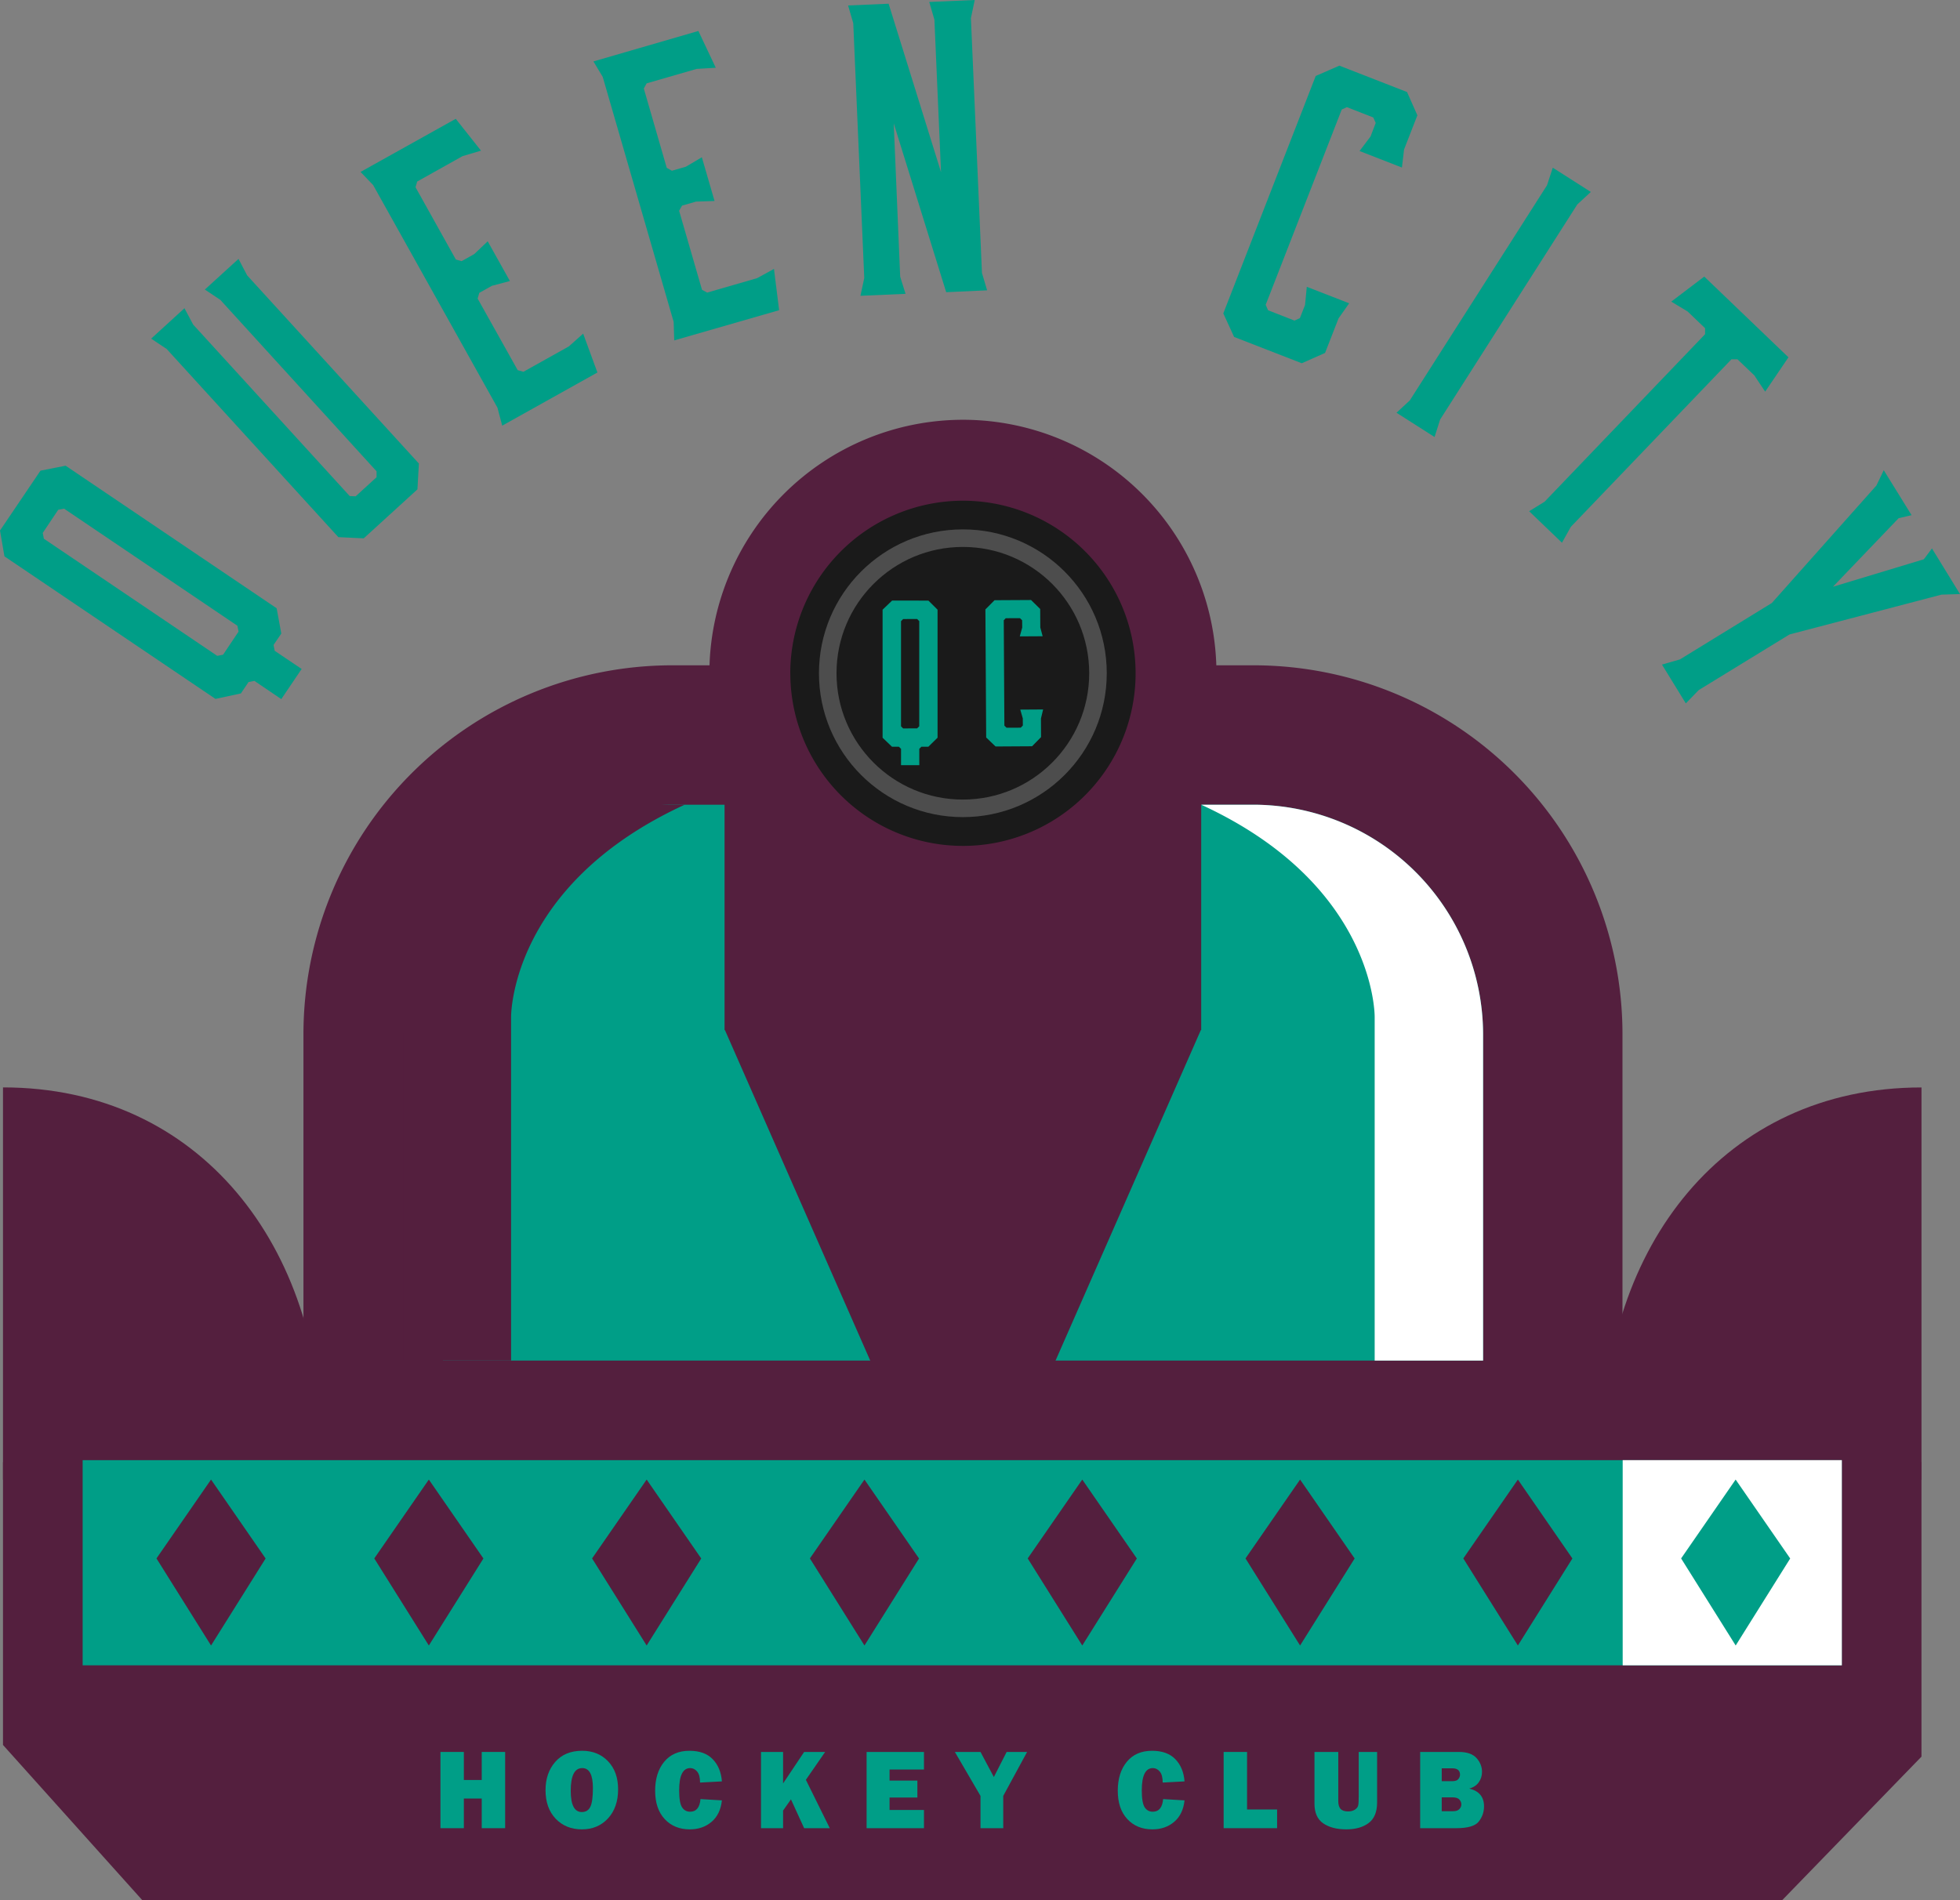<?xml version="1.0" encoding="UTF-8" standalone="no"?>
<svg
   id="Layer_1"
   data-name="Layer 1"
   version="1.1"
   width="379.66"
   height="368.18"
   sodipodi:docname="CHA.svg"
   inkscape:version="1.1.1 (3bf5ae0d25, 2021-09-20)"
   xmlns:inkscape="http://www.inkscape.org/namespaces/inkscape"
   xmlns:sodipodi="http://sodipodi.sourceforge.net/DTD/sodipodi-0.dtd"
   xmlns="http://www.w3.org/2000/svg"
   xmlns:svg="http://www.w3.org/2000/svg">
  <rect width="100%" height="100%" fill="#808080" stroke="none"/>
  <sodipodi:namedview
     id="namedview58"
     pagecolor="#ffffff"
     bordercolor="#666666"
     borderopacity="1.0"
     inkscape:pageshadow="2"
     inkscape:pageopacity="0.0"
     inkscape:pagecheckerboard="0"
     showgrid="false"
     showguides="true"
     inkscape:guide-bbox="true"
     inkscape:zoom="1.4308071"
     inkscape:cx="202.33335"
     inkscape:cy="196.0432"
     inkscape:window-width="1920"
     inkscape:window-height="1017"
     inkscape:window-x="-8"
     inkscape:window-y="-8"
     inkscape:window-maximized="1"
     inkscape:current-layer="Layer_1" />
  <defs
     id="defs4">
    <style
       id="style2">.cls-3{fill:#fff}.cls-4{fill:#541f3e}.cls-5{fill:#009e87}</style>
  </defs>
  <path
     class="cls-4"
     d="M137.41 130.44a49.11 49.11 0 1 0 49.1-49.11 49.16 49.16 0 0 0-49.1 49.11zm15.82 0a33.29 33.29 0 1 1 33.28 33.28 33.32 33.32 0 0 1-33.23-33.28z"
     id="path192"
     style="fill:#541f3e" />
  <path
     class="cls-5"
     d="M130.17 142.41h112.69a57.89 57.89 0 0 1 57.89 57.89v76.79H72.28v-76.8a57.89 57.89 0 0 1 57.89-57.88z"
     id="path194"
     style="fill:#009e87" />
  <path
     class="cls-4"
     d="M314.28 290.61H58.78v-90.32a71.48 71.48 0 0 1 71.39-71.39h112.69a71.48 71.48 0 0 1 71.42 71.39zm-228.49-27h201.49v-63.32a44.56 44.56 0 0 0-44.38-44.38H130.17a44.56 44.56 0 0 0-44.38 44.38z"
     id="path196"
     style="fill:#541f3e" />
  <path
     class="cls-4"
     id="rect198"
     style="fill:#541f3e"
     d="M140.35 136.35h92.33v63.22h-92.33z" />
  <circle
     cx="186.51"
     cy="130.44"
     r="41.2"
     id="circle200"
     style="fill:#1a1a1a" />
  <path
     class="cls-4"
     d="M141.28 130.44a45.25 45.25 0 1 1 45.24 45.25 45.29 45.29 0 0 1-45.24-45.25zm11.81 0a33.44 33.44 0 1 0 33.43-33.43 33.47 33.47 0 0 0-33.44 33.43z"
     id="path202"
     style="fill:#541f3e" />
  <path
     class="cls-4"
     id="polygon220"
     style="fill:#541f3e"
     transform="translate(-310.72 -175.39)"
     d="M543.35 374.91h-92.23l30.87 70.24h30.49z" />
  <path
     class="cls-4"
     d="M310.46 286.69h61.74v-76c-38.36 0-61.74 31.1-61.74 69.46z"
     id="path222"
     style="fill:#541f3e" />
  <path
     class="cls-4"
     d="M62.28 286.68H.58v-76c38.36 0 61.74 31.1 61.74 69.46z"
     id="path224"
     style="fill:#541f3e" />
  <path
     class="cls-4"
     id="polygon226"
     style="fill:#541f3e"
     transform="translate(-310.72 -175.39)"
     d="m311.3 513.47 27.01 30.1h317.6l27.01-27.84v-57.05H311.3z" />
  <path
     d="m 97.848,339.434 v 14.771 h -4.534 v -5.746 h -3.463 v 5.746 h -4.534 v -14.771 h 4.534 v 5.432 h 3.463 v -5.432 z"
     id="path51735"
     style="font-size:22.161px;line-height:1.25;font-family:'Franklin Gothic Heavy';-inkscape-font-specification:'Franklin Gothic Heavy, Normal';letter-spacing:5.92px;fill:#009e87;stroke-width:1" />
  <path
     d="m 112.717,354.432 q -3.116,0 -5.086,-2.067 -1.959,-2.067 -1.959,-5.53 0,-3.311 1.872,-5.465 1.883,-2.164 5.216,-2.164 3.084,0 5.021,2.034 1.948,2.034 1.948,5.432 0,3.517 -1.959,5.638 -1.959,2.121 -5.053,2.121 z m -0.022,-3.355 q 1.147,0 1.645,-0.996 0.509,-1.006 0.509,-3.668 0,-3.852 -2.067,-3.852 -2.229,0 -2.229,4.393 0,4.123 2.143,4.123 z"
     id="path51737"
     style="font-size:22.161px;line-height:1.25;font-family:'Franklin Gothic Heavy';-inkscape-font-specification:'Franklin Gothic Heavy, Normal';letter-spacing:5.92px;fill:#009e87;stroke-width:1" />
  <path
     d="m 135.691,348.567 4.144,0.249 q -0.292,2.716 -2.013,4.166 -1.71,1.45 -4.209,1.45 -3.008,0 -4.859,-1.991 -1.85,-1.991 -1.85,-5.497 0,-3.474 1.753,-5.605 1.753,-2.132 4.891,-2.132 2.932,0 4.502,1.623 1.58,1.623 1.785,4.307 l -4.231,0.227 q 0,-1.482 -0.574,-2.143 -0.563,-0.66 -1.331,-0.66 -2.143,0 -2.143,4.307 0,2.413 0.552,3.279 0.563,0.866 1.569,0.866 1.796,0 2.013,-2.446 z"
     id="path51739"
     style="font-size:22.161px;line-height:1.25;font-family:'Franklin Gothic Heavy';-inkscape-font-specification:'Franklin Gothic Heavy, Normal';letter-spacing:5.92px;fill:#009e87;stroke-width:1" />
  <path
     d="m 160.732,354.204 h -4.967 l -2.554,-5.584 -1.526,2.175 v 3.409 h -4.274 v -14.771 h 4.274 v 6.103 l 4.08,-6.103 h 4.069 l -3.733,5.4 z"
     id="path51741"
     style="font-size:22.161px;line-height:1.25;font-family:'Franklin Gothic Heavy';-inkscape-font-specification:'Franklin Gothic Heavy, Normal';letter-spacing:5.92px;fill:#009e87;stroke-width:1" />
  <path
     d="m 178.977,350.677 v 3.528 h -11.113 v -14.771 h 11.113 v 3.409 h -6.666 v 2.143 h 5.389 v 3.279 h -5.389 v 2.413 z"
     id="path51743"
     style="font-size:22.161px;line-height:1.25;font-family:'Franklin Gothic Heavy';-inkscape-font-specification:'Franklin Gothic Heavy, Normal';letter-spacing:5.92px;fill:#009e87;stroke-width:1" />
  <path
     d="m 198.953,339.434 -4.621,8.516 v 6.255 h -4.404 v -6.255 l -4.967,-8.516 h 4.967 l 2.586,4.859 2.478,-4.859 z"
     id="path51745"
     style="font-size:22.161px;line-height:1.25;font-family:'Franklin Gothic Heavy';-inkscape-font-specification:'Franklin Gothic Heavy, Normal';letter-spacing:5.92px;fill:#009e87;stroke-width:1" />
  <path
     d="m 225.304,348.567 4.144,0.249 q -0.292,2.716 -2.013,4.166 -1.71,1.45 -4.209,1.45 -3.008,0 -4.859,-1.991 -1.85,-1.991 -1.85,-5.497 0,-3.474 1.753,-5.605 1.753,-2.132 4.891,-2.132 2.932,0 4.502,1.623 1.58,1.623 1.785,4.307 l -4.231,0.227 q 0,-1.482 -0.574,-2.143 -0.563,-0.66 -1.331,-0.66 -2.143,0 -2.143,4.307 0,2.413 0.552,3.279 0.563,0.866 1.569,0.866 1.796,0 2.013,-2.446 z"
     id="path51747"
     style="font-size:22.161px;line-height:1.25;font-family:'Franklin Gothic Heavy';-inkscape-font-specification:'Franklin Gothic Heavy, Normal';letter-spacing:5.92px;fill:#009e87;stroke-width:1" />
  <path
     d="m 247.38,350.579 v 3.625 h -10.356 v -14.771 h 4.534 v 11.146 z"
     id="path51749"
     style="font-size:22.161px;line-height:1.25;font-family:'Franklin Gothic Heavy';-inkscape-font-specification:'Franklin Gothic Heavy, Normal';letter-spacing:5.92px;fill:#009e87;stroke-width:1" />
  <path
     d="m 266.75,339.434 v 9.782 q 0,2.781 -1.656,4.004 -1.645,1.212 -4.296,1.212 -2.792,0 -4.491,-1.169 -1.688,-1.169 -1.688,-3.809 v -10.02 h 4.61 v 9.49 q 0,1.06 0.444,1.547 0.454,0.487 1.439,0.487 0.822,0 1.342,-0.346 0.53,-0.357 0.628,-0.801 0.108,-0.444 0.108,-1.731 v -8.646 z"
     id="path51751"
     style="font-size:22.161px;line-height:1.25;font-family:'Franklin Gothic Heavy';-inkscape-font-specification:'Franklin Gothic Heavy, Normal';letter-spacing:5.92px;fill:#009e87;stroke-width:1" />
  <path
     d="m 275.094,354.204 v -14.771 h 7.499 q 2.337,0 3.409,1.179 1.071,1.179 1.071,2.694 0,1.104 -0.628,2.002 -0.617,0.887 -1.85,1.223 2.868,0.693 2.868,3.441 0,1.645 -1.017,2.943 -1.006,1.288 -4.318,1.288 z m 4.177,-9.111 h 2.099 q 0.79,0 1.115,-0.4 0.325,-0.4 0.325,-0.855 0,-1.234 -1.515,-1.234 h -2.024 z m 0,5.822 h 2.207 q 0.822,0 1.201,-0.4 0.39,-0.411 0.39,-0.92 0,-0.509 -0.379,-0.931 -0.368,-0.433 -1.363,-0.433 h -2.056 z"
     id="path51753"
     style="font-size:22.161px;line-height:1.25;font-family:'Franklin Gothic Heavy';-inkscape-font-specification:'Franklin Gothic Heavy, Normal';letter-spacing:5.92px;fill:#009e87;stroke-width:1" />
  <path
     class="cls-5"
     transform="scale(-1)"
     id="rect228"
     style="fill:#009e87"
     d="M-356.76-322.65h340.75v39.75h-340.75z" />
  <path
     class="cls-3"
     transform="scale(-1)"
     id="rect230"
     style="fill:#fff"
     d="M-356.77-322.65h42.45v39.75h-42.45z" />
  <path
     class="cls-4"
     id="polygon232"
     style="fill:#541f3e"
     transform="translate(-310.72 -175.39)"
     d="m530.93 477.34-10.57-15.29-10.57 15.28 10.57 16.87z" />
  <path
     class="cls-4"
     id="polygon234"
     style="fill:#541f3e"
     transform="translate(-310.72 -175.39)"
     d="m573.12 477.34-10.57-15.29-10.57 15.28 10.57 16.87z" />
  <path
     class="cls-4"
     id="polygon236"
     style="fill:#541f3e"
     transform="translate(-310.72 -175.39)"
     d="m615.3 477.34-10.56-15.29-10.57 15.28 10.57 16.87z" />
  <path
     class="cls-5"
     id="polygon238"
     style="fill:#009e87"
     transform="translate(-310.72 -175.39)"
     d="m657.49 477.34-10.57-15.29-10.56 15.28 10.57 16.87z" />
  <path
     class="cls-4"
     id="polygon240"
     style="fill:#541f3e"
     transform="translate(-310.72 -175.39)"
     d="m362.17 477.34-10.57-15.29-10.57 15.28 10.57 16.87z" />
  <path
     class="cls-4"
     id="polygon242"
     style="fill:#541f3e"
     transform="translate(-310.72 -175.39)"
     d="m404.36 477.34-10.57-15.29-10.57 15.28 10.57 16.87z" />
  <path
     class="cls-4"
     id="polygon244"
     style="fill:#541f3e"
     transform="translate(-310.72 -175.39)"
     d="m446.55 477.34-10.57-15.29-10.57 15.28 10.57 16.87z" />
  <path
     class="cls-4"
     id="polygon246"
     style="fill:#541f3e"
     transform="translate(-310.72 -175.39)"
     d="m488.74 477.34-10.57-15.29-10.57 15.28 10.57 16.87z" />
  <path
     class="cls-3"
     d="M232.68 155.91h10.18a44.56 44.56 0 0 1 44.42 44.38v63.32h-21v-66.57s.34-25.52-33.6-41.13z"
     id="path248"
     style="fill:#fff" />
  <path
     class="cls-4"
     d="M132.63 155.91h-10.18a44.54 44.54 0 0 0-44.37 44.38v63.32H99v-66.57s-.31-25.52 33.63-41.13z"
     id="path250"
     style="fill:#541f3e" />
  <path
     class="cls-5"
     d="m12.71 90.23 40.88 27.62.9 4.9-1.5 2.21.22 1.13 5.22 3.52-3.94 5.84-5.21-3.53-1.13.22-1.49 2.21-4.92 1.06L.86 107.79l-.86-5 7.84-11.6zm-1.43 8.54-3 4.48.22 1.13 33.58 22.69 1.13-.22 3-4.48-.22-1.13-33.58-22.69z"
     id="path252"
     style="fill:#009e87" />
  <path
     class="cls-5"
     d="m47.88 53.36 33.26 36.45-.28 5-10.4 9.49-4.92-.23-33.26-36.46-3-2 6.45-5.89 1.69 3.17 30.32 33.22 1.15.05 4.05-3.7v-1.15L42.68 58.1l-3-2 6.52-5.94z"
     id="path254"
     style="fill:#009e87" />
  <path
     class="cls-5"
     d="m97.28 82.47-.92-3.48-24.08-43.13-2.44-2.55 18.44-10.29 4.89 6.17-3.57 1.06-8.79 4.92-.32 1.11 7.81 14 1.11.32 2.45-1.37 2.61-2.48 4.3 7.7-3.48.92-2.45 1.37-.32 1.11 7.76 13.87 1.11.31 8.79-4.91 2.78-2.48 2.76 7.53z"
     id="path256"
     style="fill:#009e87" />
  <path
     class="cls-5"
     d="m130.6 65.95-.11-3.59-13.74-47.46-1.8-3L135.28 6l3.37 7.13-3.71.22-9.68 2.8-.55 1 4.44 15.37 1 .56 2.71-.78 3.09-1.83 2.46 8.47-3.6.12-2.7.78-.56 1 4.43 15.3 1 .55 9.68-2.8 3.26-1.79 1 8z"
     id="path258"
     style="fill:#009e87" />
  <path
     class="cls-5"
     d="m175.41 56.93-8.74.38.74-3.45-2.13-49.36-1-3.44 7.85-.34 10.15 32.63L181 3.82l-1-3.44 8.81-.38-.74 3.51 2.14 49.37 1 3.37-7.93.36-10.16-32.71 1.25 29.71z"
     id="path260"
     style="fill:#009e87" />
  <path
     class="cls-5"
     d="m236.96 60.72 17.9-46 4.58-2 13.11 5.11 2 4.51-2.58 6.63-.41 3.49-8.21-3.2 2.13-2.82 1-2.62-.47-1.06-5.11-2-1 .46-14.73 37.83.46 1.06 5.11 2 1.05-.47 1-2.55.34-3.52 8.21 3.19-2.06 2.93-2.61 6.69-4.51 2-13.11-5.1z"
     id="path262"
     style="fill:#009e87" />
  <path
     class="cls-5"
     d="m277.88 84.67-7.37-4.7 2.58-2.4 26.57-41.67 1.12-3.41 7.37 4.7-2.62 2.42-26.57 41.67z"
     id="path264"
     style="fill:#009e87" />
  <path
     class="cls-5"
     d="m341.92 75.88-2.11-3.16-3.26-3.11h-1.16l-31.11 32.46-1.72 3.08-6.36-6.1 3-1.85 31.08-32.45v-1.16l-3.37-3.23-3.18-1.92 6.39-4.85 16.31 15.64z"
     id="path266"
     style="fill:#009e87" />
  <path
     class="cls-5"
     d="m329.05 133.7-2.5 2.58-4.62-7.52 3.48-1 17.8-10.93 20.27-22.78 1.41-2.95 5.39 8.71-2.51.59-12.72 13.28 17.6-5.32 1.58-2.1 5.43 8.84-3.59.11-29.43 7.71z"
     id="path268"
     style="fill:#009e87" />
  <circle
     cx="186.51"
     cy="130.44"
     id="circle1515"
     style="fill:none;stroke:#4d4d4d;stroke-width:3.4;stroke-miterlimit:4;stroke-dasharray:none"
     r="26.174" />
  <path
     id="path17359"
     style="fill:#009e87;stroke-width:1"
     class="cls-5"
     d="m 199.721,116.25 -7.074,0.039 -1.77,1.783 0.15,24.812 1.82,1.744 7.07,-0.043 1.738,-1.77 -0.018,-3.609 0.42,-1.752 -4.428,0.029 0.492,1.709 0.006,1.377 -0.404,0.414 -2.758,0.01 -0.412,-0.41 -0.119,-20.406 0.383,-0.4 2.758,-0.012 0.416,0.408 0.018,1.41 -0.473,1.713 4.43,-0.025 -0.455,-1.707 -0.021,-3.576 z m -26.92,0.113 -1.84,1.764 v 24.803 l 1.826,1.75 h 1.34 l 0.41,0.408 -0.004,3.164 3.541,-0.002 -0.002,-3.166 0.408,-0.41 1.344,0.004 1.787,-1.754 -0.002,-24.801 -1.77,-1.76 z m 4.85,3.566 0.41,0.41 v 20.373 l -0.408,0.408 -2.711,0.012 -0.41,-0.408 v -20.373 l 0.408,-0.41 z" />
</svg>
